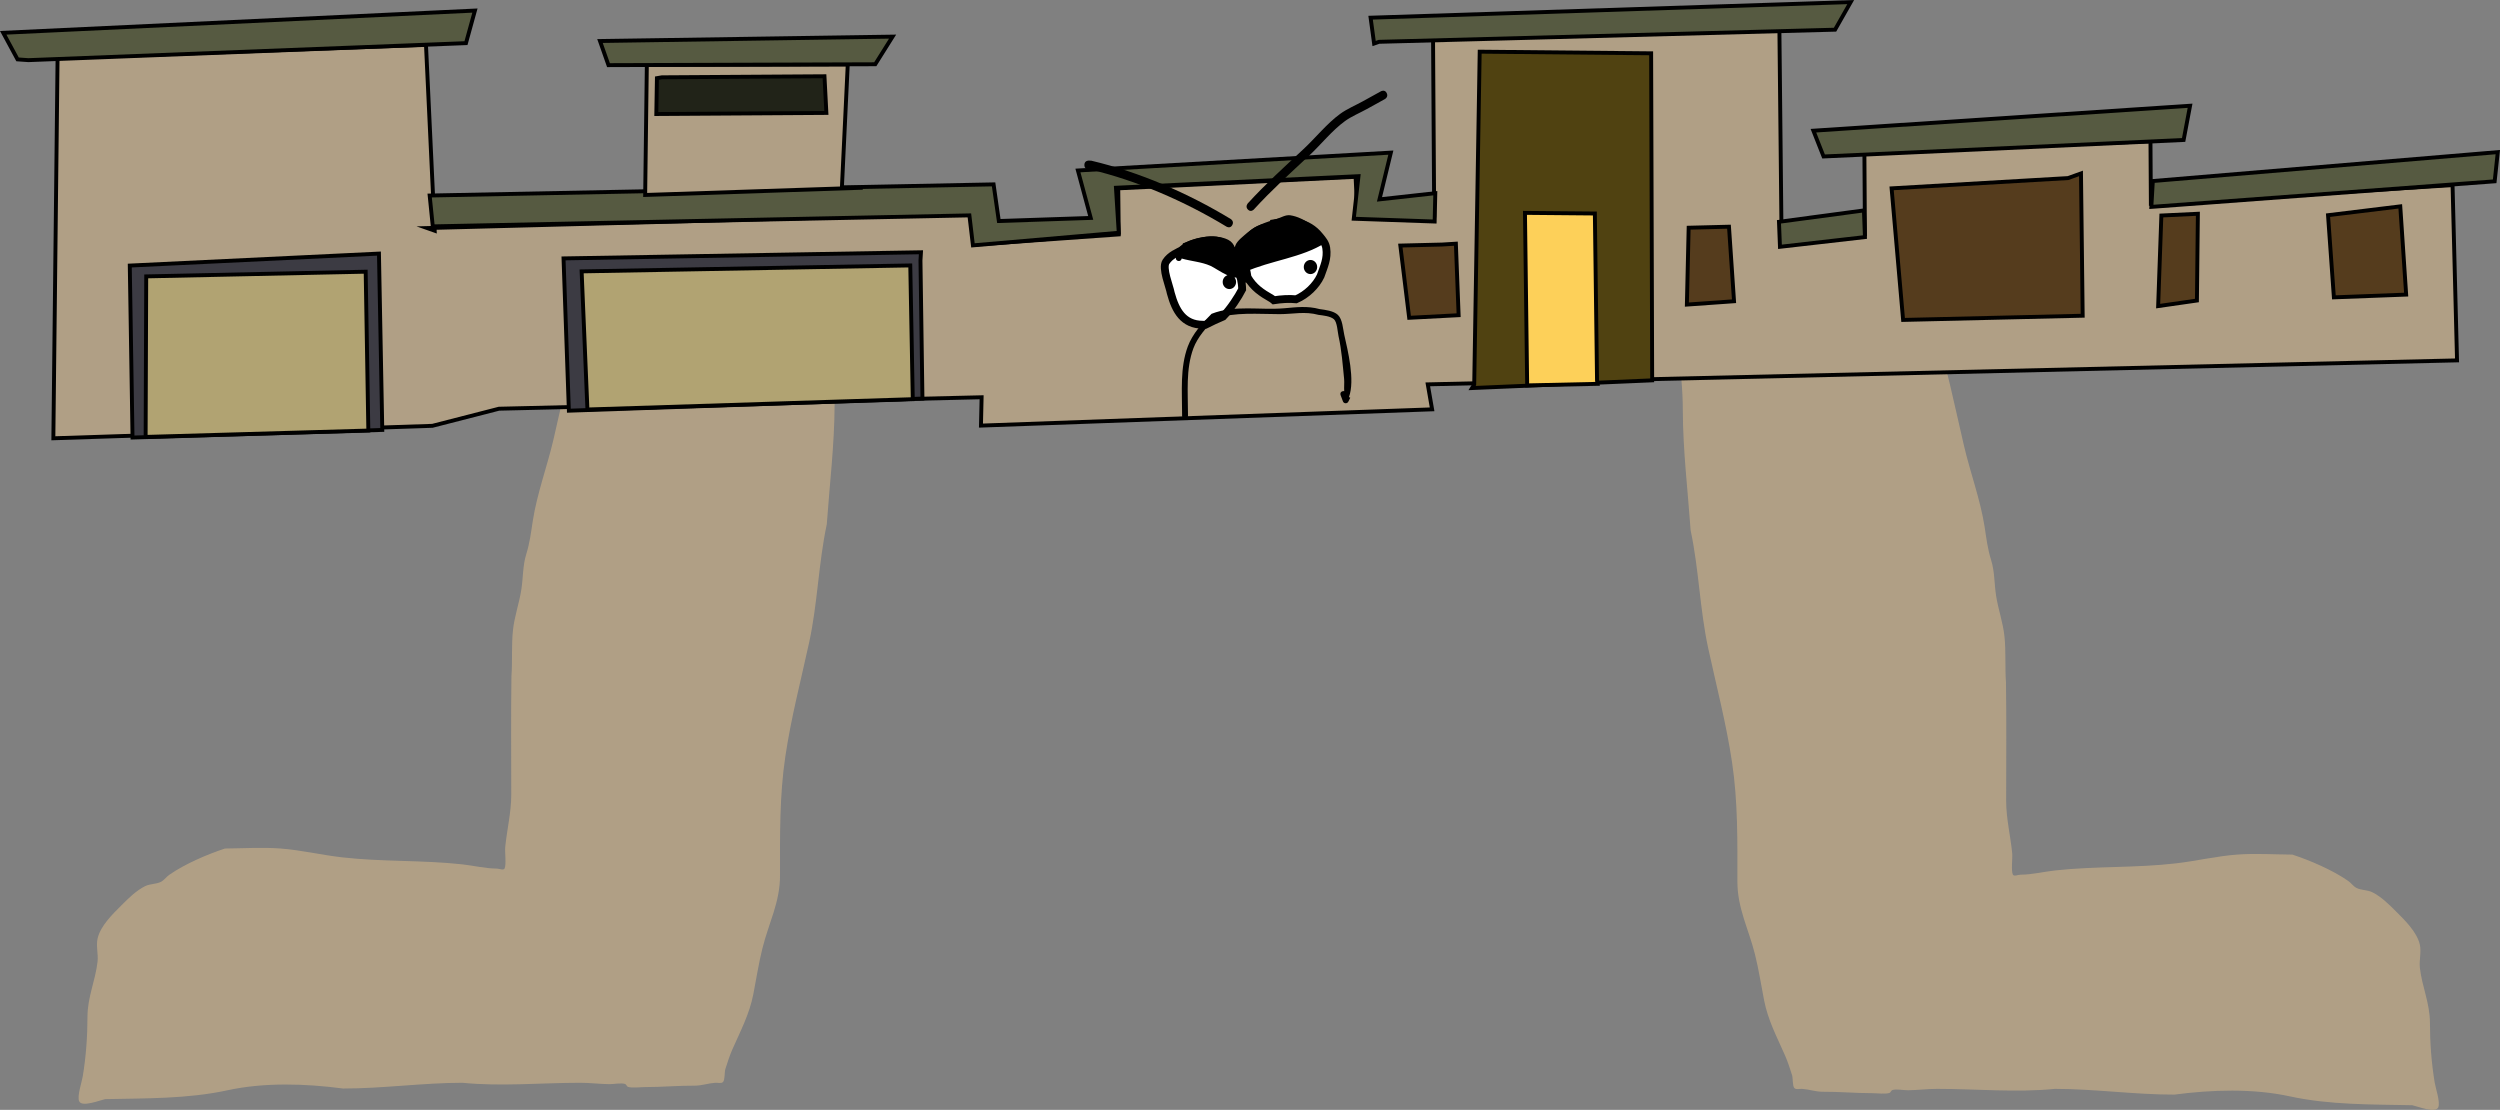 <svg version="1.1" xmlns="http://www.w3.org/2000/svg" xmlns:xlink="http://www.w3.org/1999/xlink" width="637.241" height="282.896" viewBox="0,0,637.241,282.896"><rect x="0" y="0" width="637.241" height="282.896" fill="#808080" stroke="none"/><g transform="translate(-3.195,-80.954)"><g data-paper-data="{&quot;isPaintingLayer&quot;:true}" fill-rule="nonzero" stroke-linejoin="miter" stroke-miterlimit="10" stroke-dasharray="" stroke-dashoffset="0" style="mix-blend-mode: normal"><path d="M499.465,168.415c-0.335,0.671 -1.006,0.335 -1.006,0.335l-1.035,-0.643c-0.244,-3.267 -2.096,-5.756 -3.009,-8.599c-0.067,-0.209 -0.009,-2.521 -0.024,-2.672c-0.1,-1.012 -0.457,-2.528 -0.954,-3.992c0.186,1.957 0.076,4.054 0.593,5.9c0.514,1.832 1.468,3.651 2.175,5.42c3.182,10.063 5.211,20.153 7.602,30.41c1.586,6.801 4.174,13.737 5.246,20.608c0.473,3.035 0.76,5.633 1.686,8.597c0.904,2.917 0.781,5.992 1.246,8.996c0.535,3.45 1.76,6.847 2.132,10.317c0.416,3.881 0.115,7.918 0.394,11.83c0.145,10.056 0.046,20.118 0.046,30.175c0,4.467 1.089,8.85 1.537,13.302c0.129,1.287 -0.307,4.419 0.152,5.454c0.269,0.606 1.326,0.056 1.99,0.055c2.914,-0.006 5.913,-0.765 8.831,-1.084c10.243,-1.119 20.537,-0.615 30.745,-1.799c5.156,-0.598 10.474,-1.861 15.601,-2.239c4.643,-0.342 9.456,-0.031 14.113,0.006c4.51,1.481 10.269,3.954 14.205,6.704c0.762,0.532 1.304,1.374 2.133,1.793c1.203,0.609 2.783,0.485 4,1.085c2.272,1.119 4.232,3.07 5.995,4.833c2.248,2.248 5.35,5.223 6.128,8.465c0.45,1.876 -0.2,4.059 0.022,5.973c0.564,4.879 2.541,8.943 2.568,13.994c0,5.062 0.378,10.263 1.215,15.288c0.231,1.383 1.475,5.019 0.9,6.292c-0.716,1.584 -5.356,-0.294 -6.622,-0.549c-10.382,-0.22 -21.008,-0.045 -31.191,-2.259c-9.418,-2.047 -19.904,-1.704 -29.448,-0.446c-10.18,0.011 -20.321,-1.457 -30.439,-1.464c-9.727,0.989 -20.156,0.001 -29.98,0.001c-2.496,-0.002 -4.973,0.319 -7.474,0.354c-1.054,0.015 -3.037,-0.394 -4.004,-0.045c-0.325,0.117 -0.403,0.628 -0.732,0.732c-1.079,0.343 -3.2,0.057 -4.35,0.057c-4.274,0 -8.63,-0.396 -12.816,-0.366c-1.74,-0.028 -3.288,-0.608 -5.1,-0.732c-0.652,-0.045 -1.466,0.249 -1.952,-0.188c-0.507,-0.456 -0.371,-2.572 -0.588,-3.274c-0.48,-1.56 -1.153,-3.572 -1.809,-5.064c-2.047,-4.658 -4.344,-8.961 -5.332,-14.047c-0.751,-3.885 -1.372,-7.881 -2.327,-11.719c-1.607,-6.454 -4.479,-11.724 -4.479,-18.489c0,-10.254 0.157,-20.243 -1.355,-30.403c-1.471,-9.882 -3.973,-19.405 -6.079,-29.093c-2.144,-9.891 -2.376,-20.177 -4.486,-30.08c-0.72,-10.174 -1.955,-20.223 -1.994,-30.49c0,-5.268 -0.526,-10.945 -1.441,-16.115c-0.324,-1.829 -1.489,-3.51 -1.839,-5.339c-0.564,-2.948 -0.366,-6.15 -0.376,-9.136c-0.009,-4.093 -1.155,-7.785 -2.175,-11.687c-0.507,-1.94 -0.541,-3.93 -1.193,-5.8c-0.363,-1.041 -1.905,-4.261 -0.255,-4.955c1.434,-0.603 4.594,0.973 6.012,1.405c10.02,1.901 20.685,4.884 30.885,5.07c6.773,0.131 13.467,2.361 19.996,3.99c2.677,0.668 5.645,0.613 7.691,2.489c0.191,0.192 0.412,0.374 0.649,0.551c-0.046,-0.179 -0.09,-0.359 -0.129,-0.539c-0.358,-1.631 -0.217,-3.51 -0.989,-5.006c0,0 -0.335,-0.671 0.335,-1.006c0.671,-0.335 1.006,0.335 1.006,0.335c0.815,1.671 0.718,3.559 1.112,5.354c0.165,0.753 0.394,1.497 0.638,2.239c0.257,0.202 0.488,0.411 0.673,0.634c3.056,3.668 2.285,9.159 3.824,13.059c0.743,1.884 2.427,3.826 2.142,6.118l0.43,0.09c0,0 0.671,0.335 0.335,1.006z" data-paper-data="{&quot;index&quot;:null}" fill="#b09f85" stroke="none" stroke-width="0.5" stroke-linecap="butt"/><path d="M148.601,166.858c-0.335,-0.671 0.335,-1.006 0.335,-1.006l0.43,-0.09c-0.284,-2.292 1.399,-4.233 2.142,-6.118c1.539,-3.9 0.768,-9.391 3.824,-13.059c0.185,-0.223 0.416,-0.432 0.673,-0.634c0.244,-0.742 0.472,-1.486 0.638,-2.239c0.394,-1.796 0.297,-3.684 1.112,-5.354c0,0 0.335,-0.671 1.006,-0.335c0.671,0.335 0.335,1.006 0.335,1.006c-0.772,1.496 -0.63,3.374 -0.989,5.006c-0.04,0.18 -0.083,0.36 -0.129,0.539c0.237,-0.177 0.458,-0.36 0.649,-0.551c2.046,-1.876 5.013,-1.821 7.691,-2.489c6.529,-1.629 13.223,-3.859 19.996,-3.99c10.199,-0.186 20.864,-3.169 30.885,-5.07c1.418,-0.432 4.578,-2.008 6.012,-1.405c1.65,0.694 0.108,3.913 -0.255,4.955c-0.652,1.87 -0.686,3.86 -1.193,5.8c-1.02,3.902 -2.166,7.594 -2.175,11.687c-0.01,2.986 0.188,6.188 -0.376,9.136c-0.35,1.829 -1.514,3.51 -1.839,5.339c-0.916,5.17 -1.441,10.847 -1.441,16.115c-0.039,10.267 -1.274,20.315 -1.994,30.49c-2.11,9.904 -2.342,20.189 -4.486,30.08c-2.106,9.688 -4.608,19.21 -6.079,29.093c-1.513,10.161 -1.355,20.149 -1.355,30.403c0,6.765 -2.872,12.035 -4.479,18.489c-0.955,3.837 -1.576,7.833 -2.327,11.719c-0.988,5.086 -3.285,9.389 -5.332,14.047c-0.656,1.492 -1.329,3.504 -1.809,5.064c-0.216,0.702 -0.081,2.819 -0.588,3.274c-0.486,0.437 -1.3,0.143 -1.952,0.188c-1.812,0.124 -3.359,0.704 -5.1,0.732c-4.186,-0.029 -8.541,0.366 -12.816,0.366c-1.15,0 -3.271,0.286 -4.35,-0.057c-0.329,-0.105 -0.408,-0.615 -0.732,-0.732c-0.967,-0.348 -2.95,0.06 -4.004,0.045c-2.502,-0.035 -4.979,-0.356 -7.474,-0.354c-9.824,0 -20.252,0.988 -29.98,-0.001c-10.118,0.007 -20.259,1.475 -30.439,1.464c-9.545,-1.258 -20.03,-1.602 -29.448,0.446c-10.183,2.214 -20.809,2.038 -31.191,2.259c-1.266,0.256 -5.906,2.134 -6.622,0.549c-0.575,-1.274 0.669,-4.909 0.9,-6.292c0.837,-5.024 1.215,-10.225 1.215,-15.288c0.027,-5.052 2.004,-9.116 2.568,-13.994c0.221,-1.915 -0.428,-4.098 0.022,-5.973c0.777,-3.243 3.88,-6.218 6.128,-8.465c1.763,-1.763 3.723,-3.714 5.995,-4.833c1.217,-0.6 2.797,-0.476 4,-1.085c0.829,-0.419 1.372,-1.261 2.133,-1.793c3.936,-2.75 9.695,-5.223 14.205,-6.704c4.657,-0.037 9.471,-0.348 14.113,-0.006c5.127,0.378 10.445,1.641 15.601,2.239c10.208,1.185 20.502,0.68 30.745,1.799c2.918,0.319 5.917,1.078 8.831,1.084c0.664,0.001 1.721,0.552 1.99,-0.055c0.46,-1.035 0.023,-4.167 0.152,-5.454c0.447,-4.453 1.537,-8.836 1.537,-13.302c0,-10.057 -0.099,-20.119 0.046,-30.175c0.279,-3.912 -0.022,-7.949 0.394,-11.83c0.372,-3.47 1.597,-6.867 2.132,-10.317c0.466,-3.004 0.342,-6.079 1.246,-8.996c0.926,-2.965 1.213,-5.563 1.686,-8.597c1.071,-6.871 3.66,-13.807 5.246,-20.608c2.391,-10.257 4.42,-20.346 7.602,-30.41c0.707,-1.769 1.662,-3.588 2.175,-5.42c0.517,-1.846 0.407,-3.943 0.593,-5.9c-0.496,1.464 -0.854,2.98 -0.954,3.992c-0.015,0.151 0.043,2.463 -0.024,2.672c-0.913,2.843 -2.766,5.332 -3.009,8.599l-1.035,0.643c0,0 -0.671,0.335 -1.006,-0.335z" fill="#b09f85" stroke="none" stroke-width="0.5" stroke-linecap="butt"/><g><g stroke="#000000" stroke-width="1" stroke-linecap="round"><path d="M112.077,139.085l139.276,-3.665l0.688,7.858l36.322,-2.573l-0.129,-11.74l60.493,-2.942l0.491,10.197l19.549,-0.339l-0.296,-45.687l88.287,-1.634l0.564,54.186l21.238,-2.05l-0.136,-20.984l72.919,-2.757l0.103,15.937l76.897,-4.748l1.142,44.673l-262.355,6.109l1.104,6.368l-114.993,4.145l0.166,-7.226l-123.024,2.922l-16.972,4.36l-96.614,3.176l1.072,-96.911l93.907,-3.371l2.219,47.375z" data-paper-data="{&quot;index&quot;:null}" fill="#b09f85"/><path d="M7.669,96.091l-3.657,-6.777l120.243,-5.667l-2.284,8.303l-111.539,4.335z" data-paper-data="{&quot;index&quot;:null}" fill="#565a41"/><path d="M112.714,130.793l143.744,-2.844l1.336,9.342l23.424,-0.789l-3.266,-12.092l79.767,-4.554l-2.898,11.919l14.228,-1.58l-0.166,7.226l-20.618,-0.716l1.205,-10.846l-61.821,2.951l0.712,11.471l-37.168,3.216l-0.9,-7.644l-136.784,2.799z" data-paper-data="{&quot;index&quot;:null}" fill="#565a41"/><path d="M219.283,97.377l-1.496,31.461l5.312,-0.034l-55.453,1.847l0.423,-33.154z" data-paper-data="{&quot;index&quot;:null}" fill="#b09f85"/><path d="M171.915,100.659l41.437,-0.268l0.486,9.347l-43.35,0.281l0.153,-9.139z" data-paper-data="{&quot;index&quot;:null}" fill="#212318"/><path d="M226.295,97.331l-68.001,0.228l-2.165,-6.149l74.583,-1.121z" data-paper-data="{&quot;index&quot;:null}" fill="#565a41"/><path d="M353.447,92.045l-0.893,-6.582l122.379,-3.98l-3.992,7.039l-116.222,3.09z" data-paper-data="{&quot;index&quot;:null}" fill="#565a41"/><path d="M456.649,137.491l21.657,-2.903l0.257,6.799l-21.66,2.478z" data-paper-data="{&quot;index&quot;:null}" fill="#565a41"/><path d="M465.424,114.27l96.013,-6.36l-1.644,8.723l-91.776,4.207z" data-paper-data="{&quot;index&quot;:null}" fill="#565a41"/><path d="M551.944,127.098l87.931,-7.37l-0.799,7.443l-87.511,6.517z" data-paper-data="{&quot;index&quot;:null}" fill="#565a41"/><path d="M563.182,157.557l-9.884,1.422l0.82,-23.089l9.308,-0.448z" data-paper-data="{&quot;index&quot;:null}" fill="#553c1d"/><path d="M616.518,156.048l-18.424,0.701l-1.494,-20.941l18.414,-2.253z" data-paper-data="{&quot;index&quot;:null}" fill="#553c1d"/><path d="M533.632,125.159l0.429,36.272l-45.773,1.072l-2.933,-33.54l44.987,-2.619z" data-paper-data="{&quot;index&quot;:null}" fill="#553c1d"/><path d="M445.193,157.74l-12.021,0.854l0.455,-19.595l10.279,-0.261z" data-paper-data="{&quot;index&quot;:null}" fill="#553c1d"/><path d="M374.293,143.068l0.7,18.23l-12.605,0.664l-2.253,-18.414l10.667,-0.263z" data-paper-data="{&quot;index&quot;:null}" fill="#553c1d"/><path d="M378.966,178.96l1.399,-84.832l43.701,0.413l0.262,83.36l-45.913,1.967z" data-paper-data="{&quot;index&quot;:null}" fill="#504211"/><path d="M410.417,178.791l-17.95,0.395l-0.563,-43.973l17.814,0.163l0.554,42.582z" data-paper-data="{&quot;index&quot;:null}" fill="#fdd059"/><path d="M148.2,185.638l-1.365,-38.819l91.11,-1.564l-0.126,2.088l0.506,35.206z" data-paper-data="{&quot;index&quot;:null}" fill="#3c3b43"/><path d="M152.93,185.329l-1.481,-35.2l83.769,-1.517l0.638,34.092z" data-paper-data="{&quot;index&quot;:null}" fill="#b1a372"/><path d="M36.975,192.482l-0.701,-43.833l63.516,-3.056l0.848,44.946z" data-paper-data="{&quot;index&quot;:null}" fill="#3c3b43"/><path d="M40.314,192.321l0.152,-40.916l55.938,-1.197l0.68,40.493z" data-paper-data="{&quot;index&quot;:null}" fill="#b1a372"/></g><path d="M339.567,141.157c0.777,0.96 1.495,1.743 1.686,3.04c0.396,2.687 -0.587,4.654 -1.445,7.115c-1.17,2.476 -3.547,4.766 -6.236,5.928c-1.776,-0.174 -3.737,-0.056 -5.684,0.246c-0.189,-0.158 -0.376,-0.321 -0.574,-0.434c-2.562,-1.462 -4.579,-2.796 -6.128,-5.444c-0.211,-1.513 -0.586,-3.058 -1.139,-4.472c-0.172,-4.09 1.929,-7.819 6.397,-8.297l0.782,-0.13c0,0 0.73,-0.122 0.73,-0.849c4.332,-0.783 8.558,-0.479 11.611,3.294z" data-paper-data="{&quot;noHover&quot;:false,&quot;origItem&quot;:[&quot;Path&quot;,{&quot;applyMatrix&quot;:true,&quot;segments&quot;:[[[241.24769,178.96691],[5.06497,-0.91544],[0.00787,0.80721]],[240.40726,179.9155],[[239.49615,180.06585],[0,0],[-5.22777,0.57835]],[[232.12306,189.30416],[-0.24749,-4.54036],[0.6635,1.56416]],[[233.50312,194.23693],[-0.26417,-1.67782],[1.84475,2.92407]],[[240.71306,200.1894],[-3.01752,-1.59635],[0.23362,0.12359]],[[241.38706,200.66398],[-0.22296,-0.17346],[2.27817,-0.35654]],[[248.01332,200.33052],[-2.08236,-0.17407],[3.13674,-1.31942]],[[255.21979,193.71071],[-1.34217,2.76143],[0.97748,-2.74211]],[[256.83119,185.82647],[0.49437,2.97913],[-0.23862,-1.43793]],[[254.8291,182.48225],[0.92123,1.05832],[-3.61884,-4.15737]]],&quot;closed&quot;:true}],&quot;index&quot;:null}" fill="#ffffff" stroke="#000000" stroke-width="2" stroke-linecap="butt"/><path d="M319.508,151.978c0.168,0.897 0.298,1.812 0.31,2.726c-0.953,1.852 -2.915,4.928 -4.872,6.943c-1.515,0.653 -3.032,1.335 -4.503,2.098c-0.208,-0.007 -0.427,-0.014 -0.656,-0.015c-4.941,-0.028 -6.933,-3.535 -8.16,-8.046c-0.319,-1.781 -2.294,-6.376 -1.231,-7.994c1.11,-1.69 2.896,-2.362 4.569,-3.224l0.348,-0.295c0,0 0.177,-0.182 0.247,-0.449c3.798,-1.504 8.703,-2.717 11.086,0.478c0.749,1.005 1.396,2.347 1.862,3.681c0.116,1.307 0.425,2.652 0.915,3.938c0.028,0.053 0.057,0.107 0.086,0.159z" data-paper-data="{&quot;noHover&quot;:false,&quot;origItem&quot;:[&quot;Path&quot;,{&quot;applyMatrix&quot;:true,&quot;segments&quot;:[[[231.34547,194.5132],[0.03381,0.0589],[-0.58754,-1.42344]],[[230.23633,190.16855],[0.15095,1.45036],[-0.56089,-1.47592]],[[228.02599,186.11514],[0.88904,1.10822],[-2.82664,-3.52352]],[[215.0899,185.70707],[4.43167,-1.71072],[-0.07963,0.29742]],[214.80711,186.20765],[[214.40436,186.53782],[0,0],[-1.94973,0.97487]],[[209.10704,190.14658],[1.28064,-1.88862],[-1.22646,1.80872]],[[210.64171,198.97283],[-0.3938,-1.97391],[1.48854,4.99651]],[[220.24286,207.78625],[-5.78757,0.02172],[0.26811,-0.00101]],[[221.00831,207.7965],[-0.24385,-0.00523],[1.7142,-0.8627]],[[226.23598,205.42644],[-1.76692,0.74119],[2.26932,-2.25821]],[[231.84104,197.69936],[-1.09535,2.06676],[-0.02355,-1.01479]],[[231.44735,194.68848],[0.20683,0.99474],[-0.03411,-0.05795]]],&quot;closed&quot;:true}],&quot;index&quot;:null}" fill="#ffffff" stroke="#000000" stroke-width="2" stroke-linecap="butt"/><path d="M318.866,151.617c-0.299,0.093 -0.634,0.108 -0.994,0.063c0.25,0.317 0.399,0.725 0.395,1.17c-0.01,0.995 -0.782,1.794 -1.725,1.785c-0.943,-0.009 -1.7,-0.823 -1.69,-1.817h0c0.008,-0.805 0.515,-1.482 1.208,-1.706c-1.648,-0.744 -3.377,-1.977 -4.352,-2.411c-2.26,-1.006 -4.861,-1.147 -7.306,-1.851c-0.026,0.134 -0.175,0.706 -0.833,0.624c-0.744,-0.093 -0.651,-0.837 -0.651,-0.837l0.039,-0.288c-0.101,-0.042 -0.202,-0.086 -0.302,-0.132c0,0 -0.683,-0.31 -0.372,-0.993c0.31,-0.683 0.993,-0.372 0.993,-0.372c0.042,0.019 0.083,0.038 0.125,0.056c0.145,-0.33 0.291,-0.66 0.438,-0.989c2.529,-2.529 9.157,-3.529 12.407,-1.848c0.911,0.471 1.384,1.154 1.691,1.927c0.045,-0.179 0.102,-0.357 0.174,-0.536c0.473,-1.184 2.058,-2.341 2.997,-3.178c2.271,-1.889 4.723,-2.672 7.541,-3.536c1.106,-0.339 2.239,-1.092 3.419,-0.922c3.552,0.51 7.901,3.775 8.957,6.999c-5.992,3.852 -14.03,4.532 -20.488,7.467c-0.045,0.023 -0.088,0.049 -0.13,0.076l0.043,0.471c0.003,0.025 0.004,0.051 0.004,0.077c0,0.414 -0.336,0.75 -0.75,0.75c-0.198,0 -0.377,-0.076 -0.511,-0.201c-0.101,0.065 -0.208,0.119 -0.325,0.155z" fill="#000000" stroke="none" stroke-width="0.5" stroke-linecap="butt"/><path d="M335.524,149.001c0.01,-0.995 0.782,-1.794 1.725,-1.785c0.943,0.009 1.7,0.823 1.69,1.817c-0.01,0.995 -0.782,1.794 -1.725,1.785c-0.943,-0.009 -1.7,-0.823 -1.69,-1.817z" data-paper-data="{&quot;index&quot;:null}" fill="#000000" stroke="none" stroke-width="0.5" stroke-linecap="butt"/><path d="M279.594,123c0.011,-1.126 1.078,-1.115 1.078,-1.115l0.712,0.032c12.299,2.917 24.61,8.253 35.526,14.868c0,0 0.925,0.561 0.392,1.537c-0.533,0.976 -1.457,0.415 -1.457,0.415c-10.727,-6.508 -22.844,-11.757 -34.932,-14.624l-0.263,0.023c0,0 -1.067,-0.01 -1.056,-1.136z" data-paper-data="{&quot;index&quot;:null}" fill="#000000" stroke="none" stroke-width="0.5" stroke-linecap="butt"/><path d="M356.665,104.682c0.494,0.997 -0.451,1.519 -0.451,1.519c-1.261,0.697 -3.364,1.859 -4.625,2.555c-1.792,0.99 -3.892,1.852 -5.557,3.06c-3.324,2.412 -6.163,6.035 -9.194,8.855c-4.817,4.482 -9.577,8.789 -14.04,13.678c0,0 -0.741,0.811 -1.509,0.031c-0.768,-0.78 -0.028,-1.592 -0.028,-1.592c4.503,-4.933 9.306,-9.283 14.166,-13.805c3.095,-2.879 5.988,-6.543 9.382,-9.011c1.739,-1.264 3.919,-2.176 5.792,-3.21c1.261,-0.697 2.522,-1.393 3.783,-2.09l0.842,-0.465c0,0 0.946,-0.522 1.44,0.474z" data-paper-data="{&quot;index&quot;:null}" fill="#000000" stroke="none" stroke-width="0.5" stroke-linecap="butt"/><path d="M305.256,187.731c-0.75,0 -0.75,-0.75 -0.75,-0.75v-0.498c0,-5.678 -0.561,-11.828 1.469,-17.253c1.185,-3.166 3.688,-5.973 6.049,-8.286c5.928,-2.338 12.283,-0.879 18.472,-1.412c3.171,-0.273 5.902,-0.651 9.091,0.212c1.388,0.186 3.54,0.438 4.633,1.475c1.188,1.126 1.283,3.56 1.622,5.071c0.89,3.976 2.793,11.561 1.196,15.876l0.338,0.169l-0.491,0.982c-0.12,0.254 -0.379,0.429 -0.678,0.429c-0.328,0 -0.606,-0.21 -0.708,-0.503c-0.1,-0.266 -0.492,-1.312 -0.592,-1.578c0,0 -0.263,-0.702 0.439,-0.966c0.194,-0.073 0.355,-0.072 0.485,-0.032c-0.071,-1.05 0.062,-2.251 -0.022,-3.085c-0.37,-3.674 -0.623,-7.358 -1.429,-10.959c-0.227,-1.012 -0.339,-3.567 -1.168,-4.295c-0.916,-0.804 -2.812,-0.967 -3.92,-1.114c-3.511,-0.958 -6.453,-0.189 -9.923,-0.185c-5.439,0.006 -11.347,-0.625 -16.532,1.176c-2.084,2.137 -4.394,4.684 -5.455,7.549c-1.947,5.256 -1.374,11.234 -1.374,16.729v0.498c0,0 0,0.75 -0.75,0.75z" fill="#000000" stroke="none" stroke-width="0.5" stroke-linecap="butt"/></g></g></g></svg><!--rotationCenter:316.8048907220976:99.04622135968914-->